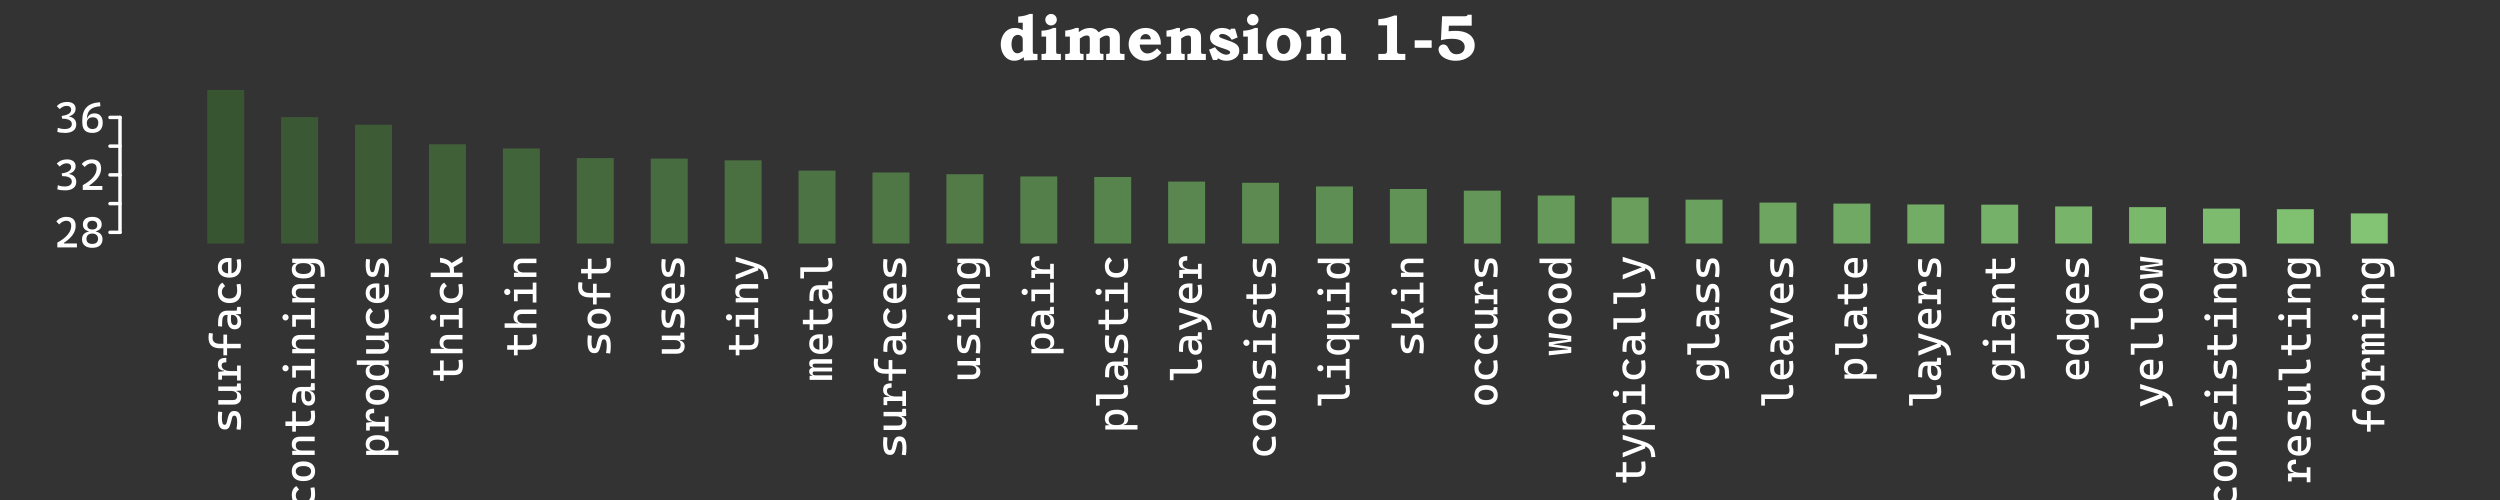 <?xml version="1.0" encoding="UTF-8"?>
<svg xmlns="http://www.w3.org/2000/svg" xmlns:xlink="http://www.w3.org/1999/xlink" width="720pt" height="144pt" viewBox="0 0 720 144" version="1.1">
<rect x="0" y="0" width="720" height="144" fill="#333333" stroke="none"/>
<defs>
<g>
<symbol overflow="visible" id="glyph0-0">
<path style="stroke:none;" d="M 0 -5.25 L -8.672 -5.25 L -8.672 -6.547 L 0 -6.547 Z M 0 -0.781 L -1.156 -0.781 L -1.156 -6.547 L 0 -6.547 Z M 0 -0.781 L -8.672 -0.781 L -8.672 -2.078 L 0 -2.078 Z M -7.5 -0.781 L -8.672 -0.781 L -8.672 -6.547 L -7.5 -6.547 Z M -7.5 -0.781 "/>
</symbol>
<symbol overflow="visible" id="glyph0-1">
<path style="stroke:none;" d="M 0.125 -3.156 C 0.125 -2.664 0.109 -2.25 0.078 -1.906 C 0.047 -1.562 0 -1.242 -0.062 -0.953 L -1.234 -1.094 C -1.172 -1.52 -1.117 -1.895 -1.078 -2.219 C -1.047 -2.551 -1.031 -2.863 -1.031 -3.156 C -1.031 -3.812 -1.094 -4.285 -1.219 -4.578 C -1.352 -4.879 -1.562 -5.031 -1.844 -5.031 C -2.039 -5.031 -2.188 -4.977 -2.281 -4.875 C -2.375 -4.77 -2.445 -4.609 -2.5 -4.391 L -2.875 -2.906 C -3.039 -2.27 -3.242 -1.801 -3.484 -1.5 C -3.723 -1.195 -4.086 -1.047 -4.578 -1.047 C -5.285 -1.047 -5.797 -1.316 -6.109 -1.859 C -6.43 -2.398 -6.594 -3.281 -6.594 -4.5 C -6.594 -4.812 -6.582 -5.102 -6.562 -5.375 C -6.539 -5.645 -6.508 -5.922 -6.469 -6.203 L -5.344 -6.062 C -5.375 -5.738 -5.395 -5.445 -5.406 -5.188 C -5.426 -4.938 -5.438 -4.691 -5.438 -4.453 C -5.438 -3.734 -5.375 -3.207 -5.25 -2.875 C -5.125 -2.551 -4.922 -2.391 -4.641 -2.391 C -4.453 -2.391 -4.316 -2.457 -4.234 -2.594 C -4.148 -2.727 -4.07 -2.93 -4 -3.203 L -3.719 -4.406 C -3.551 -5.082 -3.332 -5.578 -3.062 -5.891 C -2.789 -6.211 -2.395 -6.375 -1.875 -6.375 C -1.176 -6.375 -0.664 -6.117 -0.344 -5.609 C -0.031 -5.098 0.125 -4.281 0.125 -3.156 Z M 0.125 -3.156 "/>
</symbol>
<symbol overflow="visible" id="glyph0-2">
<path style="stroke:none;" d="M 0.125 -3.031 C 0.125 -2.352 -0.078 -1.828 -0.484 -1.453 C -0.891 -1.078 -1.461 -0.891 -2.203 -0.891 L -6.469 -0.891 L -6.469 -2.188 L -2.203 -2.188 C -1.828 -2.188 -1.535 -2.289 -1.328 -2.5 C -1.129 -2.707 -1.031 -3.004 -1.031 -3.391 C -1.031 -3.867 -1.18 -4.227 -1.484 -4.469 C -1.785 -4.707 -2.285 -4.828 -2.984 -4.828 L -1.25 -5.156 L -1.25 -4.719 C -0.812 -4.625 -0.473 -4.426 -0.234 -4.125 C 0.004 -3.832 0.125 -3.469 0.125 -3.031 Z M 0.062 -4.938 L -1.484 -4.828 L -2.625 -4.828 L -2.625 -6.109 L -1.172 -6.109 L -1.031 -7 L 0 -7 Z M -1.828 -4.828 L -6.469 -4.828 L -6.469 -6.109 L -2.203 -6.109 Z M -1.828 -4.828 "/>
</symbol>
<symbol overflow="visible" id="glyph0-3">
<path style="stroke:none;" d="M -2.781 -3.219 L -4.812 -2.844 L -4.812 -3.344 C -6 -3.414 -6.594 -4.008 -6.594 -5.125 C -6.594 -5.789 -6.398 -6.273 -6.016 -6.578 C -5.629 -6.879 -5.008 -7.031 -4.156 -7.031 L -4.156 -5.75 C -4.633 -5.75 -4.977 -5.676 -5.188 -5.531 C -5.395 -5.395 -5.5 -5.172 -5.5 -4.859 C -5.5 -4.305 -5.258 -3.895 -4.781 -3.625 C -4.312 -3.352 -3.645 -3.219 -2.781 -3.219 Z M 0 -0.484 L -1.062 -0.484 L -1.062 -4.812 L 0 -4.812 Z M 0 -1.922 L -6.469 -1.922 L -6.469 -2.984 L -4.609 -3.219 L 0 -3.219 Z M -5.406 -0.734 L -6.469 -0.734 L -6.469 -2.891 L -5.406 -3.016 Z M -5.406 -0.734 "/>
</symbol>
<symbol overflow="visible" id="glyph0-4">
<path style="stroke:none;" d="M 0 -2.453 L -5.922 -2.453 C -8.16 -2.453 -9.281 -3.473 -9.281 -5.516 C -9.281 -5.984 -9.238 -6.43 -9.156 -6.859 L -8.031 -6.719 C -8.062 -6.469 -8.082 -6.242 -8.094 -6.047 C -8.113 -5.848 -8.125 -5.66 -8.125 -5.484 C -8.125 -4.328 -7.41 -3.75 -5.984 -3.75 L 0 -3.75 Z M -3.938 -0.422 L -5 -0.422 L -5 -6.391 L -3.938 -6.391 Z M -3.938 -0.422 "/>
</symbol>
<symbol overflow="visible" id="glyph0-5">
<path style="stroke:none;" d="M 0.062 -5 L -1.859 -4.906 L -2.391 -4.734 L -4.062 -4.734 C -4.5 -4.734 -4.816 -4.582 -5.016 -4.281 C -5.211 -3.977 -5.32 -3.531 -5.344 -2.938 L -5.391 -1.375 L -6.531 -1.5 L -6.516 -2.812 C -6.492 -3.875 -6.258 -4.664 -5.812 -5.188 C -5.375 -5.707 -4.727 -5.969 -3.875 -5.969 L -1.172 -5.969 L -1.031 -7.062 L 0 -7.062 Z M 0.125 -2.703 C 0.125 -2.035 -0.035 -1.516 -0.359 -1.141 C -0.691 -0.773 -1.156 -0.594 -1.75 -0.594 C -2.426 -0.594 -2.945 -0.848 -3.312 -1.359 C -3.688 -1.867 -3.875 -2.586 -3.875 -3.516 C -3.875 -3.898 -3.848 -4.242 -3.797 -4.547 C -3.754 -4.848 -3.688 -5.117 -3.594 -5.359 L -2.703 -5.094 C -2.766 -4.82 -2.801 -4.555 -2.812 -4.297 C -2.82 -4.035 -2.828 -3.766 -2.828 -3.484 C -2.828 -2.367 -2.488 -1.812 -1.812 -1.812 C -1.52 -1.812 -1.297 -1.906 -1.141 -2.094 C -0.992 -2.289 -0.922 -2.566 -0.922 -2.922 C -0.922 -3.316 -0.988 -3.648 -1.125 -3.922 C -1.258 -4.191 -1.438 -4.395 -1.656 -4.531 C -1.875 -4.664 -2.094 -4.734 -2.312 -4.734 L -3.031 -4.734 L -1.375 -5.109 L -1.375 -4.609 L -1.562 -4.812 C -1.188 -4.812 -0.875 -4.723 -0.625 -4.547 C -0.375 -4.379 -0.188 -4.133 -0.062 -3.812 C 0.062 -3.5 0.125 -3.129 0.125 -2.703 Z M 0.125 -2.703 "/>
</symbol>
<symbol overflow="visible" id="glyph0-6">
<path style="stroke:none;" d="M 0.125 -4.281 C 0.125 -3.176 -0.164 -2.32 -0.75 -1.719 C -1.332 -1.125 -2.164 -0.828 -3.25 -0.828 C -4.301 -0.828 -5.117 -1.109 -5.703 -1.672 C -6.297 -2.242 -6.594 -3.055 -6.594 -4.109 C -6.594 -4.742 -6.473 -5.285 -6.234 -5.734 C -6.004 -6.18 -5.676 -6.504 -5.25 -6.703 L -4.5 -5.703 C -4.789 -5.516 -5.02 -5.281 -5.188 -5 C -5.352 -4.719 -5.438 -4.406 -5.438 -4.062 C -5.438 -3.457 -5.25 -2.984 -4.875 -2.641 C -4.508 -2.305 -3.988 -2.141 -3.312 -2.141 C -2.57 -2.141 -2.004 -2.336 -1.609 -2.734 C -1.223 -3.129 -1.031 -3.695 -1.031 -4.438 C -1.031 -4.738 -1.047 -5.035 -1.078 -5.328 C -1.109 -5.629 -1.148 -5.926 -1.203 -6.219 L -0.062 -6.359 C 0.008 -6.023 0.055 -5.68 0.078 -5.328 C 0.109 -4.973 0.125 -4.625 0.125 -4.281 Z M 0.125 -4.281 "/>
</symbol>
<symbol overflow="visible" id="glyph0-7">
<path style="stroke:none;" d="M 0.125 -4.281 C 0.125 -3.176 -0.164 -2.32 -0.75 -1.719 C -1.332 -1.125 -2.164 -0.828 -3.25 -0.828 C -4.301 -0.828 -5.117 -1.082 -5.703 -1.594 C -6.297 -2.102 -6.594 -2.82 -6.594 -3.75 C -6.594 -4.625 -6.328 -5.301 -5.797 -5.781 C -5.266 -6.258 -4.492 -6.5 -3.484 -6.5 C -3.191 -6.5 -2.914 -6.484 -2.656 -6.453 L -2.656 -1.922 L -3.656 -1.922 L -3.656 -5.328 C -4.227 -5.328 -4.672 -5.188 -4.984 -4.906 C -5.297 -4.633 -5.453 -4.254 -5.453 -3.766 C -5.453 -3.211 -5.266 -2.785 -4.891 -2.484 C -4.516 -2.18 -3.988 -2.031 -3.312 -2.031 C -2.562 -2.031 -1.988 -2.238 -1.594 -2.656 C -1.207 -3.07 -1.016 -3.664 -1.016 -4.438 C -1.016 -4.695 -1.031 -4.957 -1.062 -5.219 C -1.094 -5.477 -1.133 -5.742 -1.188 -6.016 L -0.047 -6.172 C 0.023 -5.797 0.07 -5.445 0.094 -5.125 C 0.113 -4.812 0.125 -4.531 0.125 -4.281 Z M 0.125 -4.281 "/>
</symbol>
<symbol overflow="visible" id="glyph0-8">
<path style="stroke:none;" d="M 0.125 -3.656 C 0.125 -2.758 -0.164 -2.062 -0.75 -1.562 C -1.344 -1.07 -2.172 -0.828 -3.234 -0.828 C -4.305 -0.828 -5.133 -1.07 -5.719 -1.562 C -6.301 -2.062 -6.594 -2.758 -6.594 -3.656 C -6.594 -4.562 -6.301 -5.258 -5.719 -5.75 C -5.133 -6.25 -4.305 -6.5 -3.234 -6.5 C -2.172 -6.5 -1.344 -6.25 -0.75 -5.75 C -0.164 -5.258 0.125 -4.562 0.125 -3.656 Z M -1.031 -3.656 C -1.031 -4.133 -1.223 -4.504 -1.609 -4.766 C -1.992 -5.023 -2.535 -5.156 -3.234 -5.156 C -3.941 -5.156 -4.484 -5.023 -4.859 -4.766 C -5.242 -4.504 -5.438 -4.133 -5.438 -3.656 C -5.438 -3.188 -5.242 -2.82 -4.859 -2.562 C -4.484 -2.301 -3.941 -2.172 -3.234 -2.172 C -2.535 -2.172 -1.992 -2.301 -1.609 -2.562 C -1.223 -2.82 -1.031 -3.188 -1.031 -3.656 Z M -1.031 -3.656 "/>
</symbol>
<symbol overflow="visible" id="glyph0-9">
<path style="stroke:none;" d="M 0 -5 L -4.219 -5 C -4.602 -5 -4.898 -4.895 -5.109 -4.688 C -5.328 -4.488 -5.438 -4.207 -5.438 -3.844 C -5.438 -2.82 -4.836 -2.312 -3.641 -2.312 L -5.297 -1.938 L -5.297 -2.438 C -5.734 -2.477 -6.055 -2.641 -6.266 -2.922 C -6.484 -3.203 -6.594 -3.613 -6.594 -4.156 C -6.594 -4.832 -6.383 -5.359 -5.969 -5.734 C -5.551 -6.109 -4.969 -6.297 -4.219 -6.297 L 0 -6.297 Z M 0 -1.031 L -6.469 -1.031 L -6.469 -2.203 L -5.109 -2.312 L 0 -2.312 Z M 0 -1.031 "/>
</symbol>
<symbol overflow="visible" id="glyph0-10">
<path style="stroke:none;" d="M 0.125 -4.828 C 0.125 -3.848 -0.078 -3.141 -0.484 -2.703 C -0.891 -2.266 -1.539 -2.047 -2.438 -2.047 L -3.547 -2.047 L -3.547 -3.344 L -2.5 -3.344 C -1.988 -3.344 -1.613 -3.469 -1.375 -3.719 C -1.145 -3.969 -1.031 -4.379 -1.031 -4.953 C -1.031 -5.16 -1.039 -5.375 -1.062 -5.594 C -1.094 -5.82 -1.125 -6.086 -1.156 -6.391 L -0.031 -6.531 C 0.02 -6.25 0.055 -5.973 0.078 -5.703 C 0.109 -5.43 0.125 -5.141 0.125 -4.828 Z M -3.047 -2.047 L -8.422 -2.047 L -8.422 -3.344 L -3.047 -3.344 Z M -5.406 -0.422 L -6.469 -0.422 L -6.469 -6.281 L -5.406 -6.281 Z M -5.406 -0.422 "/>
</symbol>
<symbol overflow="visible" id="glyph0-11">
<path style="stroke:none;" d="M 0 -3.438 L -6.109 -3.438 L -6.109 -4.734 L 0 -4.734 Z M 0 -0.984 L -1.062 -0.984 L -1.062 -3.562 L 0 -3.562 Z M 0 -4.609 L -1.062 -4.609 L -1.062 -6.719 L 0 -6.719 Z M -5.406 -1.344 L -6.469 -1.344 L -6.469 -4.734 L -5.406 -4.734 Z M -7.5 -4.047 C -7.5 -3.797 -7.586 -3.582 -7.766 -3.406 C -7.941 -3.227 -8.156 -3.141 -8.406 -3.141 C -8.656 -3.141 -8.863 -3.227 -9.031 -3.406 C -9.207 -3.582 -9.297 -3.797 -9.297 -4.047 C -9.297 -4.297 -9.207 -4.508 -9.031 -4.688 C -8.863 -4.863 -8.656 -4.953 -8.406 -4.953 C -8.156 -4.953 -7.941 -4.863 -7.766 -4.688 C -7.586 -4.508 -7.5 -4.297 -7.5 -4.047 Z M -7.5 -4.047 "/>
</symbol>
<symbol overflow="visible" id="glyph0-12">
<path style="stroke:none;" d="M 2.922 -1.109 L 1.734 -1.047 L 1.672 -3.125 C 1.648 -3.781 1.469 -4.254 1.125 -4.547 C 0.781 -4.848 0.281 -5 -0.375 -5 L -5.109 -5 L -6.469 -5.125 L -6.469 -6.297 L -0.578 -6.297 C 0.578 -6.297 1.426 -6.031 1.969 -5.5 C 2.52 -4.977 2.816 -4.145 2.859 -3 Z M 0.125 -3.172 C 0.125 -2.316 -0.148 -1.672 -0.703 -1.234 C -1.266 -0.805 -2.086 -0.594 -3.172 -0.594 C -4.297 -0.594 -5.145 -0.805 -5.719 -1.234 C -6.301 -1.672 -6.594 -2.316 -6.594 -3.172 C -6.594 -3.672 -6.477 -4.078 -6.25 -4.391 C -6.02 -4.703 -5.703 -4.883 -5.297 -4.938 L -5.297 -5.438 L -3.453 -5 C -4.117 -5 -4.625 -4.867 -4.969 -4.609 C -5.32 -4.348 -5.5 -3.961 -5.5 -3.453 C -5.5 -2.93 -5.301 -2.535 -4.906 -2.266 C -4.52 -2.004 -3.941 -1.875 -3.172 -1.875 C -2.453 -1.875 -1.906 -2.004 -1.531 -2.266 C -1.164 -2.535 -0.984 -2.93 -0.984 -3.453 C -0.984 -3.961 -1.156 -4.348 -1.5 -4.609 C -1.844 -4.867 -2.348 -5 -3.016 -5 L -1.172 -5.438 L -1.172 -4.891 C -0.766 -4.848 -0.445 -4.672 -0.219 -4.359 C 0.008 -4.055 0.125 -3.66 0.125 -3.172 Z M 0.125 -3.172 "/>
</symbol>
<symbol overflow="visible" id="glyph0-13">
<path style="stroke:none;" d="M 2.812 -1.031 L -6.469 -1.031 L -6.469 -2.203 L -5.109 -2.312 L 2.812 -2.312 Z M 0.125 -4.156 C 0.125 -3.656 0.008 -3.254 -0.219 -2.953 C -0.445 -2.648 -0.766 -2.477 -1.172 -2.438 L -1.172 -1.875 L -3.016 -2.312 C -2.348 -2.312 -1.844 -2.441 -1.5 -2.703 C -1.156 -2.973 -0.984 -3.363 -0.984 -3.875 C -0.984 -4.395 -1.164 -4.785 -1.531 -5.047 C -1.906 -5.316 -2.453 -5.453 -3.172 -5.453 C -3.941 -5.453 -4.52 -5.316 -4.906 -5.047 C -5.301 -4.785 -5.5 -4.395 -5.5 -3.875 C -5.5 -3.363 -5.32 -2.973 -4.969 -2.703 C -4.625 -2.441 -4.117 -2.312 -3.453 -2.312 L -5.297 -1.875 L -5.297 -2.375 C -5.703 -2.438 -6.02 -2.625 -6.25 -2.938 C -6.477 -3.25 -6.594 -3.656 -6.594 -4.156 C -6.594 -5.008 -6.301 -5.648 -5.719 -6.078 C -5.145 -6.516 -4.297 -6.734 -3.172 -6.734 C -2.086 -6.734 -1.266 -6.516 -0.703 -6.078 C -0.148 -5.648 0.125 -5.008 0.125 -4.156 Z M 0.125 -4.156 "/>
</symbol>
<symbol overflow="visible" id="glyph0-14">
<path style="stroke:none;" d="M 0.125 -3.172 C 0.125 -2.316 -0.148 -1.672 -0.703 -1.234 C -1.266 -0.805 -2.086 -0.594 -3.172 -0.594 C -4.297 -0.594 -5.145 -0.805 -5.719 -1.234 C -6.301 -1.672 -6.594 -2.316 -6.594 -3.172 C -6.594 -3.648 -6.477 -4.039 -6.25 -4.344 C -6.02 -4.645 -5.703 -4.828 -5.297 -4.891 L -5.297 -5.391 L -3.453 -5 C -4.117 -5 -4.625 -4.867 -4.969 -4.609 C -5.32 -4.348 -5.5 -3.961 -5.5 -3.453 C -5.5 -2.93 -5.301 -2.535 -4.906 -2.266 C -4.52 -2.004 -3.941 -1.875 -3.172 -1.875 C -2.453 -1.875 -1.906 -2.004 -1.531 -2.266 C -1.164 -2.535 -0.984 -2.93 -0.984 -3.453 C -0.984 -3.961 -1.156 -4.348 -1.5 -4.609 C -1.844 -4.867 -2.348 -5 -3.016 -5 L -1.172 -5.438 L -1.172 -4.891 C -0.766 -4.848 -0.445 -4.672 -0.219 -4.359 C 0.008 -4.055 0.125 -3.66 0.125 -3.172 Z M 0.062 -5.141 L -1.203 -5 L -9.156 -5 L -9.156 -6.297 L 0 -6.297 Z M 0.062 -5.141 "/>
</symbol>
<symbol overflow="visible" id="glyph0-15">
<path style="stroke:none;" d="M 0 -5 L -4.219 -5 C -4.625 -5 -4.938 -4.895 -5.156 -4.688 C -5.383 -4.488 -5.5 -4.207 -5.5 -3.844 C -5.5 -2.82 -4.879 -2.312 -3.641 -2.312 L -5.297 -1.938 L -5.297 -2.438 C -5.734 -2.477 -6.055 -2.641 -6.266 -2.922 C -6.484 -3.203 -6.594 -3.613 -6.594 -4.156 C -6.594 -4.832 -6.383 -5.359 -5.969 -5.734 C -5.551 -6.109 -4.969 -6.297 -4.219 -6.297 L 0 -6.297 Z M 0 -1.031 L -9.156 -1.031 L -9.156 -2.312 L 0 -2.312 Z M 0 -1.031 "/>
</symbol>
<symbol overflow="visible" id="glyph0-16">
<path style="stroke:none;" d="M -2.453 -1.891 L -3.609 -1.891 L -3.609 -2.625 C -3.609 -3.164 -3.703 -3.609 -3.891 -3.953 C -4.078 -4.297 -4.379 -4.566 -4.797 -4.766 C -5.211 -4.961 -5.77 -5.109 -6.469 -5.203 L -6.469 -6.547 C -5.125 -6.367 -4.117 -5.984 -3.453 -5.391 C -2.785 -4.797 -2.453 -3.977 -2.453 -2.938 Z M 0 -0.984 L -9.156 -0.984 L -9.156 -2.266 L 0 -2.266 Z M 0 -5.359 L -3.156 -3.516 L -3.656 -4.734 L 0 -6.953 Z M 0 -5.359 "/>
</symbol>
<symbol overflow="visible" id="glyph0-17">
<path style="stroke:none;" d="M 2.938 -0.453 L 1.766 -0.391 L 1.641 -1.406 C 1.586 -1.832 1.473 -2.195 1.297 -2.5 C 1.117 -2.801 0.852 -3.062 0.5 -3.281 C 0.145 -3.5 -0.312 -3.688 -0.875 -3.844 L -6.469 -5.469 L -6.469 -6.812 L -0.578 -4.938 C 0.203 -4.695 0.828 -4.422 1.297 -4.109 C 1.766 -3.805 2.113 -3.445 2.344 -3.031 C 2.582 -2.625 2.738 -2.133 2.812 -1.562 Z M 0 -2.906 L -6.469 -0.328 L -6.469 -1.672 L -0.984 -3.797 L -0.984 -3.984 L 0 -3.984 Z M 0 -2.906 "/>
</symbol>
<symbol overflow="visible" id="glyph0-18">
<path style="stroke:none;" d="M 0 -5.344 L -4.938 -5.344 C -5.383 -5.344 -5.609 -5.176 -5.609 -4.844 C -5.609 -4.426 -5.316 -4.219 -4.734 -4.219 L -5.672 -3.766 L -5.672 -4.266 C -5.922 -4.285 -6.133 -4.383 -6.312 -4.562 C -6.5 -4.75 -6.594 -5.016 -6.594 -5.359 C -6.594 -5.805 -6.473 -6.129 -6.234 -6.328 C -5.992 -6.535 -5.602 -6.641 -5.062 -6.641 L 0 -6.641 Z M 0 -0.688 L -6.469 -0.688 L -6.469 -1.828 L -5.109 -1.984 L 0 -1.984 Z M 0 -3.109 L -5.062 -3.109 C -5.426 -3.109 -5.609 -2.938 -5.609 -2.594 C -5.609 -2.188 -5.316 -1.984 -4.734 -1.984 L -5.672 -1.594 L -5.672 -2.016 C -6.285 -2.066 -6.594 -2.438 -6.594 -3.125 C -6.594 -3.457 -6.473 -3.723 -6.234 -3.922 C -6.004 -4.117 -5.656 -4.219 -5.188 -4.219 L 0 -4.219 Z M 0 -3.109 "/>
</symbol>
<symbol overflow="visible" id="glyph0-19">
<path style="stroke:none;" d="M 0.125 -4.625 C 0.125 -3.875 -0.078 -3.332 -0.484 -3 C -0.891 -2.664 -1.539 -2.5 -2.438 -2.5 L -9.156 -2.5 L -9.156 -3.797 L -2.5 -3.797 C -2.156 -3.797 -1.875 -3.828 -1.656 -3.891 C -1.445 -3.953 -1.289 -4.078 -1.188 -4.266 C -1.082 -4.461 -1.031 -4.742 -1.031 -5.109 C -1.031 -5.453 -1.109 -5.883 -1.266 -6.406 L -0.141 -6.562 C -0.047 -6.227 0.02 -5.91 0.062 -5.609 C 0.102 -5.305 0.125 -4.977 0.125 -4.625 Z M -8.094 -0.594 L -9.156 -0.594 L -9.156 -2.609 L -8.094 -2.609 Z M -8.094 -0.594 "/>
</symbol>
<symbol overflow="visible" id="glyph0-20">
<path style="stroke:none;" d="M 0.125 -3.156 C 0.125 -2.344 -0.156 -1.711 -0.719 -1.266 C -1.289 -0.816 -2.109 -0.594 -3.172 -0.594 C -4.254 -0.594 -5.094 -0.816 -5.688 -1.266 C -6.289 -1.711 -6.594 -2.348 -6.594 -3.172 C -6.594 -3.691 -6.484 -4.094 -6.266 -4.375 C -6.055 -4.656 -5.734 -4.828 -5.297 -4.891 L -5.297 -5.391 L -3.875 -5 C -4.414 -5 -4.82 -4.875 -5.094 -4.625 C -5.363 -4.383 -5.5 -4.023 -5.5 -3.547 C -5.5 -3.004 -5.297 -2.586 -4.891 -2.297 C -4.484 -2.016 -3.91 -1.875 -3.172 -1.875 C -2.453 -1.875 -1.906 -2.016 -1.531 -2.297 C -1.164 -2.578 -0.984 -2.992 -0.984 -3.547 C -0.984 -4.035 -1.07 -4.398 -1.25 -4.641 C -1.438 -4.879 -1.711 -5 -2.078 -5 L -2.781 -5 L -1 -5.438 L -1 -4.891 C -0.633 -4.848 -0.352 -4.672 -0.156 -4.359 C 0.031 -4.047 0.125 -3.645 0.125 -3.156 Z M 2.812 -5 L -5.109 -5 L -6.469 -5.125 L -6.469 -6.297 L 2.812 -6.297 Z M 2.812 -5 "/>
</symbol>
<symbol overflow="visible" id="glyph0-21">
<path style="stroke:none;" d="M 0 -4.391 L -5.141 -3.641 L -5.141 -3.547 L -6.469 -3.016 L -6.469 -4.188 L -0.984 -4.953 L -0.984 -5.062 L -6.469 -5.609 L -6.469 -6.891 L 0 -5.984 Z M 0 -1.156 L -6.469 -0.422 L -6.469 -1.641 L -0.984 -2.141 L -0.984 -2.25 L -6.469 -3.016 L -6.469 -4.188 L -5.141 -3.656 L -5.141 -3.562 L 0 -2.812 Z M 0 -1.156 "/>
</symbol>
<symbol overflow="visible" id="glyph0-22">
<path style="stroke:none;" d="M 0 -2.797 L -6.469 -0.484 L -6.469 -1.875 L -1.094 -3.609 L -1.094 -3.719 L -6.469 -5.453 L -6.469 -6.844 L 0 -4.516 Z M 0 -2.797 "/>
</symbol>
<symbol overflow="visible" id="glyph1-0">
<path style="stroke:none;" d="M 5.25 0 L 5.25 -8.672 L 6.547 -8.672 L 6.547 0 Z M 0.781 0 L 0.781 -1.156 L 6.547 -1.156 L 6.547 0 Z M 0.781 0 L 0.781 -8.672 L 2.078 -8.672 L 2.078 0 Z M 0.781 -7.5 L 0.781 -8.672 L 6.547 -8.672 L 6.547 -7.5 Z M 0.781 -7.5 "/>
</symbol>
<symbol overflow="visible" id="glyph1-1">
<path style="stroke:none;" d="M 0.922 0 L 0.922 -1.375 C 2.266 -2.113 3.266 -2.883 3.922 -3.688 C 4.586 -4.488 4.922 -5.316 4.922 -6.172 C 4.922 -6.672 4.797 -7.047 4.547 -7.297 C 4.305 -7.547 3.938 -7.672 3.438 -7.672 C 3.113 -7.672 2.77 -7.57 2.406 -7.375 C 2.051 -7.188 1.742 -6.93 1.484 -6.609 L 0.641 -7.453 C 0.922 -7.859 1.32 -8.18 1.844 -8.422 C 2.363 -8.672 2.906 -8.797 3.469 -8.797 C 4.383 -8.797 5.066 -8.578 5.516 -8.141 C 5.973 -7.703 6.203 -7.047 6.203 -6.172 C 6.203 -5.297 5.922 -4.453 5.359 -3.641 C 4.805 -2.836 3.961 -2.062 2.828 -1.312 L 2.828 0 Z M 1.297 0 L 1.297 -1.141 L 6.562 -1.141 L 6.562 0 Z M 1.297 0 "/>
</symbol>
<symbol overflow="visible" id="glyph1-2">
<path style="stroke:none;" d="M 3.656 0.125 C 2.719 0.125 1.988 -0.094 1.469 -0.531 C 0.957 -0.969 0.703 -1.582 0.703 -2.375 C 0.703 -3.102 0.957 -3.664 1.469 -4.062 C 1.988 -4.457 2.719 -4.656 3.656 -4.656 C 4.602 -4.656 5.332 -4.457 5.844 -4.062 C 6.352 -3.664 6.609 -3.102 6.609 -2.375 C 6.609 -1.582 6.352 -0.969 5.844 -0.531 C 5.332 -0.094 4.602 0.125 3.656 0.125 Z M 3.656 -1 C 4.195 -1 4.609 -1.125 4.891 -1.375 C 5.18 -1.633 5.328 -1.988 5.328 -2.438 C 5.328 -2.926 5.18 -3.305 4.891 -3.578 C 4.609 -3.848 4.195 -3.984 3.656 -3.984 C 3.125 -3.984 2.711 -3.848 2.422 -3.578 C 2.129 -3.305 1.984 -2.926 1.984 -2.438 C 1.984 -1.988 2.129 -1.633 2.422 -1.375 C 2.711 -1.125 3.125 -1 3.656 -1 Z M 2.656 -4.312 L 2.656 -4.938 L 4.688 -4.938 L 4.688 -4.312 Z M 3.656 -5.156 C 4.113 -5.156 4.469 -5.258 4.719 -5.469 C 4.969 -5.688 5.094 -5.977 5.094 -6.344 C 5.094 -6.77 4.969 -7.098 4.719 -7.328 C 4.469 -7.555 4.113 -7.672 3.656 -7.672 C 3.207 -7.672 2.859 -7.555 2.609 -7.328 C 2.359 -7.098 2.234 -6.77 2.234 -6.344 C 2.234 -5.977 2.359 -5.688 2.609 -5.469 C 2.859 -5.258 3.207 -5.156 3.656 -5.156 Z M 3.656 -4.547 C 2.801 -4.547 2.133 -4.723 1.656 -5.078 C 1.188 -5.441 0.953 -5.945 0.953 -6.594 C 0.953 -7.289 1.188 -7.832 1.656 -8.219 C 2.133 -8.602 2.801 -8.797 3.656 -8.797 C 4.52 -8.797 5.188 -8.602 5.656 -8.219 C 6.133 -7.832 6.375 -7.289 6.375 -6.594 C 6.375 -5.945 6.133 -5.441 5.656 -5.078 C 5.188 -4.723 4.52 -4.547 3.656 -4.547 Z M 3.656 -4.547 "/>
</symbol>
<symbol overflow="visible" id="glyph1-3">
<path style="stroke:none;" d="M 3.141 0.125 C 2.691 0.125 2.281 0.098 1.906 0.047 C 1.531 -0.004 1.203 -0.078 0.922 -0.172 L 1.062 -1.344 C 1.312 -1.27 1.594 -1.191 1.906 -1.109 C 2.219 -1.035 2.613 -1 3.094 -1 C 3.727 -1 4.219 -1.125 4.562 -1.375 C 4.914 -1.633 5.094 -1.988 5.094 -2.438 C 5.094 -2.77 4.988 -3.047 4.781 -3.266 C 4.582 -3.492 4.289 -3.664 3.906 -3.781 C 3.531 -3.906 3.066 -3.969 2.516 -3.969 L 2.312 -3.969 L 2.172 -4.766 L 4.047 -4.609 C 4.734 -4.555 5.289 -4.332 5.719 -3.938 C 6.156 -3.539 6.375 -3 6.375 -2.312 C 6.375 -1.539 6.094 -0.941 5.531 -0.516 C 4.969 -0.086 4.172 0.125 3.141 0.125 Z M 2.312 -3.969 L 2.172 -4.766 C 2.816 -4.848 3.336 -4.973 3.734 -5.141 C 4.141 -5.305 4.438 -5.508 4.625 -5.75 C 4.812 -5.988 4.906 -6.254 4.906 -6.547 C 4.906 -6.898 4.789 -7.176 4.562 -7.375 C 4.332 -7.57 4.004 -7.672 3.578 -7.672 C 3.266 -7.672 2.93 -7.594 2.578 -7.438 C 2.234 -7.281 1.91 -7.047 1.609 -6.734 L 0.766 -7.578 C 1.141 -7.992 1.57 -8.301 2.062 -8.5 C 2.551 -8.695 3.102 -8.797 3.719 -8.797 C 4.5 -8.797 5.102 -8.625 5.531 -8.281 C 5.969 -7.945 6.188 -7.469 6.188 -6.844 C 6.188 -6.32 6.02 -5.867 5.688 -5.484 C 5.352 -5.098 4.914 -4.836 4.375 -4.703 L 4.375 -3.969 Z M 2.312 -3.969 "/>
</symbol>
<symbol overflow="visible" id="glyph1-4">
<path style="stroke:none;" d="M 3.719 0.125 C 2.707 0.125 1.961 -0.125 1.484 -0.625 C 1.016 -1.125 0.781 -1.906 0.781 -2.969 L 1.797 -4.078 L 2.25 -4.078 C 2.363 -4.523 2.602 -4.875 2.969 -5.125 C 3.332 -5.375 3.781 -5.5 4.312 -5.5 C 5.062 -5.5 5.641 -5.266 6.047 -4.797 C 6.461 -4.328 6.672 -3.664 6.672 -2.812 C 6.672 -1.883 6.41 -1.16 5.891 -0.641 C 5.367 -0.129 4.645 0.125 3.719 0.125 Z M 3.75 -1 C 4.27 -1 4.672 -1.156 4.953 -1.469 C 5.242 -1.789 5.391 -2.238 5.391 -2.812 C 5.391 -3.312 5.254 -3.695 4.984 -3.969 C 4.723 -4.238 4.344 -4.375 3.844 -4.375 C 3.281 -4.375 2.848 -4.223 2.547 -3.922 C 2.242 -3.629 2.094 -3.219 2.094 -2.688 C 2.094 -2.156 2.238 -1.738 2.531 -1.438 C 2.82 -1.145 3.227 -1 3.75 -1 Z M 0.781 -2.969 L 0.781 -3.5 C 0.781 -5.156 1.195 -6.414 2.031 -7.281 C 2.875 -8.145 4.16 -8.617 5.891 -8.703 L 6 -7.547 C 3.426 -7.43 2.141 -6.27 2.141 -4.062 L 2.141 -3.375 Z M 0.781 -2.969 "/>
</symbol>
<symbol overflow="visible" id="glyph2-0">
<path style="stroke:none;" d="M 2.312 0 L 2.312 -11.562 L 11.562 -11.562 L 11.562 0 Z M 2.609 -0.297 L 11.281 -0.297 L 11.281 -11.281 L 2.609 -11.281 Z M 2.609 -0.297 "/>
</symbol>
<symbol overflow="visible" id="glyph2-1">
<path style="stroke:none;" d="M 10.047 -13.266 L 10.047 -2.75 C 10.047 -2.332 10.062 -2.082 10.094 -2 C 10.133 -1.914 10.195 -1.852 10.281 -1.812 C 10.375 -1.77 10.609 -1.75 10.984 -1.75 L 11.406 -1.75 L 11.406 0 L 7.484 0.141 L 7.484 -0.797 C 6.922 -0.41 6.426 -0.145 6 0 C 5.57 0.145 5.145 0.219 4.719 0.219 C 4.02 0.219 3.379 0.031 2.797 -0.344 C 2.223 -0.719 1.75 -1.273 1.375 -2.016 C 1.008 -2.766 0.828 -3.586 0.828 -4.484 C 0.828 -5.398 1.016 -6.227 1.391 -6.969 C 1.766 -7.719 2.254 -8.281 2.859 -8.656 C 3.461 -9.039 4.141 -9.234 4.891 -9.234 C 5.273 -9.234 5.641 -9.188 5.984 -9.094 C 6.336 -9 6.727 -8.832 7.156 -8.594 L 7.156 -10.734 L 5.844 -10.734 L 5.844 -12.5 C 6.594 -12.562 7.195 -12.648 7.656 -12.766 C 8.125 -12.879 8.629 -13.047 9.172 -13.266 Z M 7.156 -2.578 L 7.156 -5.609 C 7.156 -5.984 7.129 -6.25 7.078 -6.406 C 7.004 -6.633 6.836 -6.832 6.578 -7 C 6.328 -7.164 6.047 -7.25 5.734 -7.25 C 5.41 -7.25 5.109 -7.148 4.828 -6.953 C 4.555 -6.766 4.336 -6.469 4.172 -6.062 C 4.004 -5.656 3.922 -5.148 3.922 -4.547 C 3.922 -3.711 4.109 -3.039 4.484 -2.531 C 4.766 -2.133 5.141 -1.938 5.609 -1.938 C 5.816 -1.938 6.016 -1.973 6.203 -2.047 C 6.391 -2.117 6.707 -2.297 7.156 -2.578 Z M 7.156 -2.578 "/>
</symbol>
<symbol overflow="visible" id="glyph2-2">
<path style="stroke:none;" d="M 3.469 -13.266 C 3.926 -13.266 4.316 -13.102 4.641 -12.781 C 4.961 -12.457 5.125 -12.066 5.125 -11.609 C 5.125 -11.141 4.961 -10.742 4.641 -10.422 C 4.316 -10.109 3.926 -9.953 3.469 -9.953 C 3.008 -9.953 2.617 -10.109 2.297 -10.422 C 1.973 -10.742 1.812 -11.133 1.812 -11.594 C 1.812 -12.051 1.977 -12.441 2.312 -12.766 C 2.645 -13.098 3.031 -13.266 3.469 -13.266 Z M 4.938 -9.234 L 4.938 -2.562 C 4.938 -2.238 4.953 -2.039 4.984 -1.969 C 5.023 -1.895 5.094 -1.836 5.188 -1.797 C 5.281 -1.766 5.488 -1.75 5.812 -1.75 L 6.297 -1.75 L 6.297 0 L 0.719 0 L 0.719 -1.75 L 1.188 -1.75 C 1.5 -1.75 1.695 -1.766 1.781 -1.797 C 1.875 -1.828 1.941 -1.879 1.984 -1.953 C 2.023 -2.035 2.047 -2.195 2.047 -2.438 L 2.047 -6.734 L 0.719 -6.734 L 0.719 -8.438 C 1.188 -8.457 1.641 -8.504 2.078 -8.578 C 2.516 -8.66 2.906 -8.758 3.25 -8.875 C 3.477 -8.945 3.754 -9.066 4.078 -9.234 Z M 4.938 -9.234 "/>
</symbol>
<symbol overflow="visible" id="glyph2-3">
<path style="stroke:none;" d="M 4.797 -9.234 L 4.797 -8.031 C 5.316 -8.438 5.848 -8.738 6.391 -8.938 C 6.93 -9.133 7.484 -9.234 8.047 -9.234 C 8.398 -9.234 8.738 -9.18 9.062 -9.078 C 9.395 -8.973 9.672 -8.832 9.891 -8.656 C 10.109 -8.488 10.312 -8.258 10.5 -7.969 C 11.082 -8.414 11.641 -8.738 12.172 -8.938 C 12.711 -9.133 13.258 -9.234 13.812 -9.234 C 14.289 -9.234 14.723 -9.145 15.109 -8.969 C 15.504 -8.789 15.82 -8.551 16.062 -8.25 C 16.312 -7.957 16.473 -7.641 16.547 -7.297 C 16.598 -7.078 16.625 -6.758 16.625 -6.344 L 16.625 -2.609 C 16.625 -2.297 16.645 -2.094 16.688 -2 C 16.727 -1.914 16.805 -1.848 16.922 -1.797 C 16.992 -1.766 17.211 -1.75 17.578 -1.75 L 17.969 -1.75 L 17.969 0 L 12.688 0 L 12.688 -1.75 C 13.082 -1.75 13.332 -1.766 13.438 -1.797 C 13.539 -1.836 13.613 -1.898 13.656 -1.984 C 13.707 -2.078 13.734 -2.27 13.734 -2.562 L 13.734 -5.844 C 13.734 -6.219 13.707 -6.469 13.656 -6.594 C 13.602 -6.719 13.504 -6.82 13.359 -6.906 C 13.211 -7 13.035 -7.047 12.828 -7.047 C 12.586 -7.047 12.332 -6.992 12.062 -6.891 C 11.789 -6.785 11.391 -6.555 10.859 -6.203 L 10.859 -2.672 C 10.859 -2.316 10.883 -2.094 10.938 -2 C 10.988 -1.914 11.07 -1.848 11.188 -1.797 C 11.258 -1.766 11.5 -1.75 11.906 -1.75 L 11.906 0 L 6.953 0 L 6.953 -1.75 C 7.359 -1.75 7.602 -1.766 7.688 -1.797 C 7.781 -1.836 7.848 -1.906 7.891 -2 C 7.941 -2.102 7.969 -2.328 7.969 -2.672 L 7.969 -5.766 C 7.969 -6.242 7.926 -6.562 7.844 -6.719 C 7.719 -6.945 7.484 -7.062 7.141 -7.062 C 6.973 -7.062 6.797 -7.039 6.609 -7 C 6.422 -6.957 6.238 -6.891 6.062 -6.797 C 5.969 -6.754 5.723 -6.598 5.328 -6.328 L 5.109 -6.203 L 5.109 -2.672 C 5.109 -2.328 5.125 -2.113 5.156 -2.031 C 5.195 -1.945 5.27 -1.879 5.375 -1.828 C 5.477 -1.773 5.66 -1.75 5.922 -1.75 L 6.172 -1.75 L 6.172 0 L 0.891 0 L 0.891 -1.75 L 1.25 -1.75 C 1.625 -1.75 1.859 -1.766 1.953 -1.797 C 2.047 -1.836 2.113 -1.906 2.156 -2 C 2.207 -2.102 2.234 -2.328 2.234 -2.672 L 2.234 -6.734 L 0.891 -6.734 L 0.891 -8.469 C 1.992 -8.57 3.016 -8.828 3.953 -9.234 Z M 4.797 -9.234 "/>
</symbol>
<symbol overflow="visible" id="glyph2-4">
<path style="stroke:none;" d="M 8.859 -3.344 L 10.094 -2.094 C 9.383 -1.281 8.66 -0.691 7.922 -0.328 C 7.18 0.035 6.383 0.219 5.531 0.219 C 4.164 0.219 3.008 -0.242 2.062 -1.172 C 1.125 -2.109 0.656 -3.234 0.656 -4.547 C 0.656 -5.422 0.863 -6.219 1.281 -6.938 C 1.707 -7.656 2.297 -8.219 3.047 -8.625 C 3.797 -9.031 4.641 -9.234 5.578 -9.234 C 6.18 -9.234 6.727 -9.145 7.219 -8.969 C 7.719 -8.789 8.148 -8.539 8.516 -8.219 C 8.891 -7.895 9.188 -7.5 9.406 -7.031 C 9.633 -6.57 9.789 -6.098 9.875 -5.609 C 9.914 -5.359 9.938 -4.969 9.938 -4.438 L 3.859 -4.438 C 3.867 -3.664 4.094 -3.047 4.531 -2.578 C 4.969 -2.109 5.504 -1.875 6.141 -1.875 C 6.535 -1.875 6.973 -1.992 7.453 -2.234 C 7.93 -2.484 8.398 -2.852 8.859 -3.344 Z M 7.062 -5.953 C 7.008 -6.316 6.922 -6.602 6.797 -6.812 C 6.672 -7.02 6.492 -7.18 6.266 -7.297 C 6.047 -7.422 5.816 -7.484 5.578 -7.484 C 5.328 -7.484 5.082 -7.422 4.844 -7.297 C 4.613 -7.172 4.426 -7 4.281 -6.781 C 4.145 -6.562 4.055 -6.285 4.016 -5.953 Z M 7.062 -5.953 "/>
</symbol>
<symbol overflow="visible" id="glyph2-5">
<path style="stroke:none;" d="M 4.703 -9.234 L 4.703 -8.031 C 5.391 -8.488 5.973 -8.801 6.453 -8.969 C 6.941 -9.145 7.438 -9.234 7.938 -9.234 C 8.52 -9.234 9.035 -9.109 9.484 -8.859 C 9.93 -8.609 10.258 -8.297 10.469 -7.922 C 10.676 -7.555 10.781 -7.035 10.781 -6.359 L 10.781 -2.609 C 10.781 -2.285 10.801 -2.078 10.844 -1.984 C 10.883 -1.898 10.957 -1.832 11.062 -1.781 C 11.133 -1.758 11.348 -1.75 11.703 -1.75 L 12.156 -1.75 L 12.156 0 L 6.844 0 L 6.844 -1.75 C 7.25 -1.75 7.477 -1.754 7.531 -1.766 C 7.676 -1.805 7.77 -1.875 7.812 -1.969 C 7.863 -2.07 7.891 -2.285 7.891 -2.609 L 7.891 -5.922 C 7.891 -6.348 7.848 -6.625 7.766 -6.75 C 7.617 -6.957 7.391 -7.062 7.078 -7.062 C 6.816 -7.062 6.535 -7.004 6.234 -6.891 C 5.941 -6.773 5.547 -6.539 5.047 -6.188 L 5.047 -2.609 C 5.047 -2.211 5.086 -1.969 5.172 -1.875 C 5.254 -1.789 5.457 -1.75 5.781 -1.75 L 6.078 -1.75 L 6.078 0 L 0.828 0 L 0.828 -1.75 L 1.078 -1.75 C 1.492 -1.75 1.75 -1.766 1.844 -1.797 C 1.945 -1.836 2.023 -1.898 2.078 -1.984 C 2.129 -2.078 2.156 -2.254 2.156 -2.516 L 2.156 -6.734 L 0.828 -6.734 L 0.828 -8.469 C 1.91 -8.602 2.922 -8.859 3.859 -9.234 Z M 4.703 -9.234 "/>
</symbol>
<symbol overflow="visible" id="glyph2-6">
<path style="stroke:none;" d="M 6.812 -9.016 L 8 -9.016 L 8.734 -6.5 L 7.031 -5.812 C 6.707 -6.344 6.297 -6.754 5.797 -7.047 C 5.305 -7.348 4.82 -7.5 4.344 -7.5 C 4.02 -7.5 3.781 -7.441 3.625 -7.328 C 3.469 -7.223 3.391 -7.098 3.391 -6.953 C 3.391 -6.816 3.445 -6.695 3.562 -6.594 C 3.676 -6.488 3.906 -6.375 4.25 -6.25 L 6.734 -5.359 C 7.172 -5.203 7.594 -5.004 8 -4.766 C 8.406 -4.535 8.707 -4.25 8.906 -3.906 C 9.113 -3.57 9.219 -3.176 9.219 -2.719 C 9.219 -1.895 8.906 -1.223 8.281 -0.703 C 7.539 -0.086 6.625 0.219 5.531 0.219 C 4.594 0.219 3.773 -0.02 3.078 -0.5 L 2.812 0 L 1.609 0 L 0.5 -2.969 L 2.219 -3.688 C 2.645 -3.02 3.172 -2.492 3.797 -2.109 C 4.422 -1.723 4.992 -1.531 5.516 -1.531 C 5.836 -1.531 6.113 -1.609 6.344 -1.766 C 6.508 -1.879 6.594 -2.02 6.594 -2.188 C 6.594 -2.32 6.523 -2.453 6.391 -2.578 C 6.266 -2.703 5.973 -2.848 5.516 -3.016 L 3.562 -3.688 C 2.488 -4.062 1.754 -4.461 1.359 -4.891 C 0.973 -5.328 0.781 -5.844 0.781 -6.438 C 0.781 -7.188 1.086 -7.82 1.703 -8.344 C 2.391 -8.938 3.242 -9.234 4.266 -9.234 C 5.172 -9.234 5.941 -9.031 6.578 -8.625 Z M 6.812 -9.016 "/>
</symbol>
<symbol overflow="visible" id="glyph2-7">
<path style="stroke:none;" d="M 5.703 -9.234 C 6.734 -9.234 7.629 -9.031 8.391 -8.625 C 9.16 -8.219 9.75 -7.664 10.156 -6.969 C 10.57 -6.281 10.781 -5.469 10.781 -4.531 C 10.781 -3.125 10.32 -1.977 9.406 -1.094 C 8.5 -0.219 7.281 0.219 5.75 0.219 C 4.188 0.219 2.945 -0.223 2.031 -1.109 C 1.133 -1.953 0.688 -3.094 0.688 -4.531 C 0.688 -5.477 0.891 -6.289 1.297 -6.969 C 1.703 -7.656 2.289 -8.203 3.062 -8.609 C 3.832 -9.023 4.711 -9.234 5.703 -9.234 Z M 5.75 -7.25 C 5.406 -7.25 5.082 -7.145 4.781 -6.938 C 4.477 -6.738 4.242 -6.441 4.078 -6.047 C 3.91 -5.648 3.828 -5.145 3.828 -4.531 C 3.828 -3.895 3.906 -3.367 4.062 -2.953 C 4.227 -2.535 4.453 -2.227 4.734 -2.031 C 5.023 -1.832 5.344 -1.734 5.688 -1.734 C 6.219 -1.734 6.672 -1.957 7.047 -2.406 C 7.43 -2.852 7.625 -3.551 7.625 -4.5 C 7.625 -5.414 7.445 -6.102 7.094 -6.562 C 6.738 -7.02 6.289 -7.25 5.75 -7.25 Z M 5.75 -7.25 "/>
</symbol>
<symbol overflow="visible" id="glyph2-8">
<path style="stroke:none;" d=""/>
</symbol>
<symbol overflow="visible" id="glyph2-9">
<path style="stroke:none;" d="M 8.016 -12.812 L 8.016 -2.922 C 8.016 -2.492 8.035 -2.238 8.078 -2.156 C 8.129 -2.008 8.223 -1.906 8.359 -1.844 C 8.504 -1.781 8.758 -1.75 9.125 -1.75 L 10.406 -1.75 L 10.406 0 L 2.625 0 L 2.625 -1.75 L 3.906 -1.75 C 4.352 -1.75 4.641 -1.773 4.766 -1.828 C 4.891 -1.891 4.984 -1.984 5.047 -2.109 C 5.117 -2.234 5.156 -2.504 5.156 -2.922 L 5.156 -9.984 L 2.625 -9.984 L 2.625 -11.734 C 3.344 -11.805 3.895 -11.879 4.281 -11.953 C 4.863 -12.066 5.477 -12.227 6.125 -12.438 C 6.488 -12.539 6.828 -12.664 7.141 -12.812 Z M 8.016 -12.812 "/>
</symbol>
<symbol overflow="visible" id="glyph2-10">
<path style="stroke:none;" d="M 0.891 -5.672 L 5.781 -5.672 L 5.781 -3.516 L 0.891 -3.516 Z M 0.891 -5.672 "/>
</symbol>
<symbol overflow="visible" id="glyph2-11">
<path style="stroke:none;" d="M 1.797 -5.688 L 2.125 -12.594 L 8.484 -12.594 C 8.891 -12.594 9.145 -12.625 9.25 -12.688 C 9.363 -12.758 9.43 -12.875 9.453 -13.031 L 10.656 -13.031 L 10.656 -9.891 L 4.078 -9.891 L 4 -8.281 C 4.727 -8.352 5.391 -8.391 5.984 -8.391 C 7.223 -8.391 8.254 -8.207 9.078 -7.844 C 9.898 -7.488 10.508 -7.004 10.906 -6.391 C 11.312 -5.785 11.516 -5.078 11.516 -4.266 C 11.516 -2.848 10.941 -1.723 9.797 -0.891 C 8.766 -0.148 7.52 0.219 6.062 0.219 C 5.082 0.219 4.203 0.051 3.422 -0.281 C 2.641 -0.613 2.055 -1.031 1.672 -1.531 C 1.297 -2.031 1.109 -2.535 1.109 -3.047 C 1.109 -3.453 1.242 -3.789 1.516 -4.062 C 1.785 -4.332 2.117 -4.469 2.516 -4.469 C 2.797 -4.469 3.055 -4.391 3.297 -4.234 C 3.535 -4.078 3.738 -3.816 3.906 -3.453 C 4.156 -2.941 4.383 -2.57 4.594 -2.344 C 4.812 -2.125 5.062 -1.953 5.344 -1.828 C 5.625 -1.711 5.938 -1.656 6.281 -1.656 C 6.75 -1.656 7.164 -1.742 7.531 -1.922 C 7.895 -2.109 8.172 -2.359 8.359 -2.672 C 8.547 -2.992 8.641 -3.359 8.641 -3.766 C 8.641 -4.461 8.348 -5.023 7.766 -5.453 C 7.18 -5.891 6.258 -6.109 5 -6.109 C 3.883 -6.109 2.816 -5.969 1.797 -5.688 Z M 1.797 -5.688 "/>
</symbol>
</g>
<clipPath id="clip1">
  <path d="M 59 25.922 L 71 25.922 L 71 70.145 L 59 70.145 Z M 59 25.922 "/>
</clipPath>
<clipPath id="clip2">
  <path d="M 80 33 L 92 33 L 92 70.145 L 80 70.145 Z M 80 33 "/>
</clipPath>
<clipPath id="clip3">
  <path d="M 102 35 L 113 35 L 113 70.145 L 102 70.145 Z M 102 35 "/>
</clipPath>
<clipPath id="clip4">
  <path d="M 123 41 L 135 41 L 135 70.145 L 123 70.145 Z M 123 41 "/>
</clipPath>
<clipPath id="clip5">
  <path d="M 144 42 L 156 42 L 156 70.145 L 144 70.145 Z M 144 42 "/>
</clipPath>
<clipPath id="clip6">
  <path d="M 166 45 L 177 45 L 177 70.145 L 166 70.145 Z M 166 45 "/>
</clipPath>
<clipPath id="clip7">
  <path d="M 187 45 L 199 45 L 199 70.145 L 187 70.145 Z M 187 45 "/>
</clipPath>
<clipPath id="clip8">
  <path d="M 208 46 L 220 46 L 220 70.145 L 208 70.145 Z M 208 46 "/>
</clipPath>
<clipPath id="clip9">
  <path d="M 229 49 L 241 49 L 241 70.145 L 229 70.145 Z M 229 49 "/>
</clipPath>
<clipPath id="clip10">
  <path d="M 251 49 L 262 49 L 262 70.145 L 251 70.145 Z M 251 49 "/>
</clipPath>
<clipPath id="clip11">
  <path d="M 272 50 L 284 50 L 284 70.145 L 272 70.145 Z M 272 50 "/>
</clipPath>
<clipPath id="clip12">
  <path d="M 293 50 L 305 50 L 305 70.145 L 293 70.145 Z M 293 50 "/>
</clipPath>
<clipPath id="clip13">
  <path d="M 315 50 L 326 50 L 326 70.145 L 315 70.145 Z M 315 50 "/>
</clipPath>
<clipPath id="clip14">
  <path d="M 336 52 L 348 52 L 348 70.145 L 336 70.145 Z M 336 52 "/>
</clipPath>
<clipPath id="clip15">
  <path d="M 357 52 L 369 52 L 369 70.145 L 357 70.145 Z M 357 52 "/>
</clipPath>
<clipPath id="clip16">
  <path d="M 379 53 L 390 53 L 390 70.145 L 379 70.145 Z M 379 53 "/>
</clipPath>
<clipPath id="clip17">
  <path d="M 400 54 L 411 54 L 411 70.145 L 400 70.145 Z M 400 54 "/>
</clipPath>
<clipPath id="clip18">
  <path d="M 421 54 L 433 54 L 433 70.145 L 421 70.145 Z M 421 54 "/>
</clipPath>
<clipPath id="clip19">
  <path d="M 442 56 L 454 56 L 454 70.145 L 442 70.145 Z M 442 56 "/>
</clipPath>
<clipPath id="clip20">
  <path d="M 464 56 L 475 56 L 475 70.145 L 464 70.145 Z M 464 56 "/>
</clipPath>
<clipPath id="clip21">
  <path d="M 485 57 L 497 57 L 497 70.145 L 485 70.145 Z M 485 57 "/>
</clipPath>
<clipPath id="clip22">
  <path d="M 506 58 L 518 58 L 518 70.145 L 506 70.145 Z M 506 58 "/>
</clipPath>
<clipPath id="clip23">
  <path d="M 528 58 L 539 58 L 539 70.145 L 528 70.145 Z M 528 58 "/>
</clipPath>
<clipPath id="clip24">
  <path d="M 549 58 L 560 58 L 560 70.145 L 549 70.145 Z M 549 58 "/>
</clipPath>
<clipPath id="clip25">
  <path d="M 570 58 L 582 58 L 582 70.145 L 570 70.145 Z M 570 58 "/>
</clipPath>
<clipPath id="clip26">
  <path d="M 591 59 L 603 59 L 603 70.145 L 591 70.145 Z M 591 59 "/>
</clipPath>
<clipPath id="clip27">
  <path d="M 613 59 L 624 59 L 624 70.145 L 613 70.145 Z M 613 59 "/>
</clipPath>
<clipPath id="clip28">
  <path d="M 634 60 L 646 60 L 646 70.145 L 634 70.145 Z M 634 60 "/>
</clipPath>
<clipPath id="clip29">
  <path d="M 655 60 L 667 60 L 667 70.145 L 655 70.145 Z M 655 60 "/>
</clipPath>
<clipPath id="clip30">
  <path d="M 677 61 L 688 61 L 688 70.145 L 677 70.145 Z M 677 61 "/>
</clipPath>
</defs>
<g id="surface31">
<g clip-path="url(#clip1)" clip-rule="nonzero">
<path style=" stroke:none;fill-rule:nonzero;fill:rgb(21.961%,33.333%,19.608%);fill-opacity:1;" d="M 59.68 25.922 L 70.324 25.922 L 70.324 182.75 L 59.68 182.75 Z M 59.68 25.922 "/>
</g>
<g clip-path="url(#clip2)" clip-rule="nonzero">
<path style=" stroke:none;fill-rule:nonzero;fill:rgb(23.137%,34.51%,20.392%);fill-opacity:1;" d="M 80.969 33.742 L 91.613 33.742 L 91.613 182.746 L 80.969 182.746 Z M 80.969 33.742 "/>
</g>
<g clip-path="url(#clip3)" clip-rule="nonzero">
<path style=" stroke:none;fill-rule:nonzero;fill:rgb(23.922%,36.078%,21.176%);fill-opacity:1;" d="M 102.258 35.918 L 112.902 35.918 L 112.902 182.75 L 102.258 182.75 Z M 102.258 35.918 "/>
</g>
<g clip-path="url(#clip4)" clip-rule="nonzero">
<path style=" stroke:none;fill-rule:nonzero;fill:rgb(25.098%,37.647%,21.961%);fill-opacity:1;" d="M 123.543 41.555 L 134.188 41.555 L 134.188 182.746 L 123.543 182.746 Z M 123.543 41.555 "/>
</g>
<g clip-path="url(#clip5)" clip-rule="nonzero">
<path style=" stroke:none;fill-rule:nonzero;fill:rgb(25.882%,39.216%,23.137%);fill-opacity:1;" d="M 144.832 42.766 L 155.477 42.766 L 155.477 182.75 L 144.832 182.75 Z M 144.832 42.766 "/>
</g>
<g clip-path="url(#clip6)" clip-rule="nonzero">
<path style=" stroke:none;fill-rule:nonzero;fill:rgb(27.059%,40.784%,23.922%);fill-opacity:1;" d="M 166.121 45.531 L 176.766 45.531 L 176.766 182.75 L 166.121 182.75 Z M 166.121 45.531 "/>
</g>
<g clip-path="url(#clip7)" clip-rule="nonzero">
<path style=" stroke:none;fill-rule:nonzero;fill:rgb(27.843%,42.353%,24.706%);fill-opacity:1;" d="M 187.41 45.676 L 198.055 45.676 L 198.055 182.75 L 187.41 182.75 Z M 187.41 45.676 "/>
</g>
<g clip-path="url(#clip8)" clip-rule="nonzero">
<path style=" stroke:none;fill-rule:nonzero;fill:rgb(29.02%,43.529%,25.49%);fill-opacity:1;" d="M 208.695 46.18 L 219.34 46.18 L 219.34 182.746 L 208.695 182.746 Z M 208.695 46.18 "/>
</g>
<g clip-path="url(#clip9)" clip-rule="nonzero">
<path style=" stroke:none;fill-rule:nonzero;fill:rgb(29.804%,45.098%,26.667%);fill-opacity:1;" d="M 229.984 49.129 L 240.629 49.129 L 240.629 182.746 L 229.984 182.746 Z M 229.984 49.129 "/>
</g>
<g clip-path="url(#clip10)" clip-rule="nonzero">
<path style=" stroke:none;fill-rule:nonzero;fill:rgb(30.98%,46.667%,27.451%);fill-opacity:1;" d="M 251.273 49.676 L 261.918 49.676 L 261.918 182.75 L 251.273 182.75 Z M 251.273 49.676 "/>
</g>
<g clip-path="url(#clip11)" clip-rule="nonzero">
<path style=" stroke:none;fill-rule:nonzero;fill:rgb(32.157%,48.235%,28.235%);fill-opacity:1;" d="M 272.562 50.172 L 283.207 50.172 L 283.207 182.75 L 272.562 182.75 Z M 272.562 50.172 "/>
</g>
<g clip-path="url(#clip12)" clip-rule="nonzero">
<path style=" stroke:none;fill-rule:nonzero;fill:rgb(32.941%,49.804%,29.02%);fill-opacity:1;" d="M 293.848 50.824 L 304.492 50.824 L 304.492 182.75 L 293.848 182.75 Z M 293.848 50.824 "/>
</g>
<g clip-path="url(#clip13)" clip-rule="nonzero">
<path style=" stroke:none;fill-rule:nonzero;fill:rgb(34.118%,51.373%,30.196%);fill-opacity:1;" d="M 315.137 50.973 L 325.781 50.973 L 325.781 182.75 L 315.137 182.75 Z M 315.137 50.973 "/>
</g>
<g clip-path="url(#clip14)" clip-rule="nonzero">
<path style=" stroke:none;fill-rule:nonzero;fill:rgb(34.902%,52.941%,30.98%);fill-opacity:1;" d="M 336.426 52.293 L 347.07 52.293 L 347.07 182.75 L 336.426 182.75 Z M 336.426 52.293 "/>
</g>
<g clip-path="url(#clip15)" clip-rule="nonzero">
<path style=" stroke:none;fill-rule:nonzero;fill:rgb(36.078%,54.118%,31.765%);fill-opacity:1;" d="M 357.715 52.656 L 368.359 52.656 L 368.359 182.75 L 357.715 182.75 Z M 357.715 52.656 "/>
</g>
<g clip-path="url(#clip16)" clip-rule="nonzero">
<path style=" stroke:none;fill-rule:nonzero;fill:rgb(36.863%,55.686%,32.549%);fill-opacity:1;" d="M 379.004 53.703 L 389.648 53.703 L 389.648 182.75 L 379.004 182.75 Z M 379.004 53.703 "/>
</g>
<g clip-path="url(#clip17)" clip-rule="nonzero">
<path style=" stroke:none;fill-rule:nonzero;fill:rgb(38.039%,57.255%,33.725%);fill-opacity:1;" d="M 400.289 54.43 L 410.934 54.43 L 410.934 182.746 L 400.289 182.746 Z M 400.289 54.43 "/>
</g>
<g clip-path="url(#clip18)" clip-rule="nonzero">
<path style=" stroke:none;fill-rule:nonzero;fill:rgb(38.824%,58.824%,34.51%);fill-opacity:1;" d="M 421.578 54.91 L 432.223 54.91 L 432.223 182.75 L 421.578 182.75 Z M 421.578 54.91 "/>
</g>
<g clip-path="url(#clip19)" clip-rule="nonzero">
<path style=" stroke:none;fill-rule:nonzero;fill:rgb(40%,60.392%,35.294%);fill-opacity:1;" d="M 442.867 56.305 L 453.512 56.305 L 453.512 182.746 L 442.867 182.746 Z M 442.867 56.305 "/>
</g>
<g clip-path="url(#clip20)" clip-rule="nonzero">
<path style=" stroke:none;fill-rule:nonzero;fill:rgb(41.176%,61.961%,36.078%);fill-opacity:1;" d="M 464.156 56.871 L 474.801 56.871 L 474.801 182.746 L 464.156 182.746 Z M 464.156 56.871 "/>
</g>
<g clip-path="url(#clip21)" clip-rule="nonzero">
<path style=" stroke:none;fill-rule:nonzero;fill:rgb(41.961%,63.137%,37.255%);fill-opacity:1;" d="M 485.441 57.512 L 496.086 57.512 L 496.086 182.75 L 485.441 182.75 Z M 485.441 57.512 "/>
</g>
<g clip-path="url(#clip22)" clip-rule="nonzero">
<path style=" stroke:none;fill-rule:nonzero;fill:rgb(43.137%,64.706%,38.039%);fill-opacity:1;" d="M 506.73 58.352 L 517.375 58.352 L 517.375 182.75 L 506.73 182.75 Z M 506.73 58.352 "/>
</g>
<g clip-path="url(#clip23)" clip-rule="nonzero">
<path style=" stroke:none;fill-rule:nonzero;fill:rgb(43.922%,66.275%,38.824%);fill-opacity:1;" d="M 528.02 58.637 L 538.664 58.637 L 538.664 182.746 L 528.02 182.746 Z M 528.02 58.637 "/>
</g>
<g clip-path="url(#clip24)" clip-rule="nonzero">
<path style=" stroke:none;fill-rule:nonzero;fill:rgb(45.098%,67.843%,39.608%);fill-opacity:1;" d="M 549.309 58.883 L 559.953 58.883 L 559.953 182.746 L 549.309 182.746 Z M 549.309 58.883 "/>
</g>
<g clip-path="url(#clip25)" clip-rule="nonzero">
<path style=" stroke:none;fill-rule:nonzero;fill:rgb(45.882%,69.412%,40.784%);fill-opacity:1;" d="M 570.594 58.945 L 581.238 58.945 L 581.238 182.75 L 570.594 182.75 Z M 570.594 58.945 "/>
</g>
<g clip-path="url(#clip26)" clip-rule="nonzero">
<path style=" stroke:none;fill-rule:nonzero;fill:rgb(47.059%,70.98%,41.569%);fill-opacity:1;" d="M 591.883 59.465 L 602.527 59.465 L 602.527 182.75 L 591.883 182.75 Z M 591.883 59.465 "/>
</g>
<g clip-path="url(#clip27)" clip-rule="nonzero">
<path style=" stroke:none;fill-rule:nonzero;fill:rgb(47.843%,72.157%,42.353%);fill-opacity:1;" d="M 613.172 59.66 L 623.816 59.66 L 623.816 182.75 L 613.172 182.75 Z M 613.172 59.66 "/>
</g>
<g clip-path="url(#clip28)" clip-rule="nonzero">
<path style=" stroke:none;fill-rule:nonzero;fill:rgb(49.02%,73.725%,43.137%);fill-opacity:1;" d="M 634.461 60.078 L 645.105 60.078 L 645.105 182.75 L 634.461 182.75 Z M 634.461 60.078 "/>
</g>
<g clip-path="url(#clip29)" clip-rule="nonzero">
<path style=" stroke:none;fill-rule:nonzero;fill:rgb(49.804%,75.294%,44.314%);fill-opacity:1;" d="M 655.746 60.258 L 666.391 60.258 L 666.391 182.75 L 655.746 182.75 Z M 655.746 60.258 "/>
</g>
<g clip-path="url(#clip30)" clip-rule="nonzero">
<path style=" stroke:none;fill-rule:nonzero;fill:rgb(50.98%,76.863%,45.098%);fill-opacity:1;" d="M 677.035 61.453 L 687.68 61.453 L 687.68 182.75 L 677.035 182.75 Z M 677.035 61.453 "/>
</g>
<g style="fill:rgb(100%,100%,100%);fill-opacity:1;">
  <use xlink:href="#glyph0-1" x="69.336" y="124.734"/>
  <use xlink:href="#glyph0-2" x="69.336" y="117.41"/>
  <use xlink:href="#glyph0-3" x="69.336" y="110.086"/>
  <use xlink:href="#glyph0-4" x="69.336" y="102.762"/>
  <use xlink:href="#glyph0-5" x="69.336" y="95.438"/>
  <use xlink:href="#glyph0-6" x="69.336" y="88.113"/>
  <use xlink:href="#glyph0-7" x="69.336" y="80.789"/>
</g>
<g style="fill:rgb(100%,100%,100%);fill-opacity:1;">
  <use xlink:href="#glyph0-6" x="90.625" y="146.707"/>
  <use xlink:href="#glyph0-8" x="90.625" y="139.383"/>
  <use xlink:href="#glyph0-9" x="90.625" y="132.059"/>
  <use xlink:href="#glyph0-10" x="90.625" y="124.734"/>
  <use xlink:href="#glyph0-5" x="90.625" y="117.41"/>
  <use xlink:href="#glyph0-11" x="90.625" y="110.086"/>
  <use xlink:href="#glyph0-9" x="90.625" y="102.762"/>
  <use xlink:href="#glyph0-11" x="90.625" y="95.438"/>
  <use xlink:href="#glyph0-9" x="90.625" y="88.113"/>
  <use xlink:href="#glyph0-12" x="90.625" y="80.789"/>
</g>
<g style="fill:rgb(100%,100%,100%);fill-opacity:1;">
  <use xlink:href="#glyph0-13" x="111.91" y="132.059"/>
  <use xlink:href="#glyph0-3" x="111.91" y="124.734"/>
  <use xlink:href="#glyph0-8" x="111.91" y="117.41"/>
  <use xlink:href="#glyph0-14" x="111.91" y="110.086"/>
  <use xlink:href="#glyph0-2" x="111.91" y="102.762"/>
  <use xlink:href="#glyph0-6" x="111.91" y="95.438"/>
  <use xlink:href="#glyph0-7" x="111.91" y="88.113"/>
  <use xlink:href="#glyph0-1" x="111.91" y="80.789"/>
</g>
<g style="fill:rgb(100%,100%,100%);fill-opacity:1;">
  <use xlink:href="#glyph0-10" x="133.199" y="110.086"/>
  <use xlink:href="#glyph0-15" x="133.199" y="102.762"/>
  <use xlink:href="#glyph0-11" x="133.199" y="95.438"/>
  <use xlink:href="#glyph0-6" x="133.199" y="88.113"/>
  <use xlink:href="#glyph0-16" x="133.199" y="80.789"/>
</g>
<g style="fill:rgb(100%,100%,100%);fill-opacity:1;">
  <use xlink:href="#glyph0-10" x="154.488" y="102.762"/>
  <use xlink:href="#glyph0-15" x="154.488" y="95.438"/>
  <use xlink:href="#glyph0-11" x="154.488" y="88.113"/>
  <use xlink:href="#glyph0-9" x="154.488" y="80.789"/>
</g>
<g style="fill:rgb(100%,100%,100%);fill-opacity:1;">
  <use xlink:href="#glyph0-1" x="175.777" y="102.762"/>
  <use xlink:href="#glyph0-8" x="175.777" y="95.438"/>
  <use xlink:href="#glyph0-4" x="175.777" y="88.113"/>
  <use xlink:href="#glyph0-10" x="175.777" y="80.789"/>
</g>
<g style="fill:rgb(100%,100%,100%);fill-opacity:1;">
  <use xlink:href="#glyph0-2" x="197.062" y="102.762"/>
  <use xlink:href="#glyph0-1" x="197.062" y="95.438"/>
  <use xlink:href="#glyph0-7" x="197.062" y="88.113"/>
  <use xlink:href="#glyph0-1" x="197.062" y="80.789"/>
</g>
<g style="fill:rgb(100%,100%,100%);fill-opacity:1;">
  <use xlink:href="#glyph0-10" x="218.352" y="102.762"/>
  <use xlink:href="#glyph0-11" x="218.352" y="95.438"/>
  <use xlink:href="#glyph0-9" x="218.352" y="88.113"/>
  <use xlink:href="#glyph0-17" x="218.352" y="80.789"/>
</g>
<g style="fill:rgb(100%,100%,100%);fill-opacity:1;">
  <use xlink:href="#glyph0-18" x="239.641" y="110.086"/>
  <use xlink:href="#glyph0-7" x="239.641" y="102.762"/>
  <use xlink:href="#glyph0-10" x="239.641" y="95.438"/>
  <use xlink:href="#glyph0-5" x="239.641" y="88.113"/>
  <use xlink:href="#glyph0-19" x="239.641" y="80.789"/>
</g>
<g style="fill:rgb(100%,100%,100%);fill-opacity:1;">
  <use xlink:href="#glyph0-1" x="260.93" y="132.059"/>
  <use xlink:href="#glyph0-2" x="260.93" y="124.734"/>
  <use xlink:href="#glyph0-3" x="260.93" y="117.41"/>
  <use xlink:href="#glyph0-4" x="260.93" y="110.086"/>
  <use xlink:href="#glyph0-5" x="260.93" y="102.762"/>
  <use xlink:href="#glyph0-6" x="260.93" y="95.438"/>
  <use xlink:href="#glyph0-7" x="260.93" y="88.113"/>
  <use xlink:href="#glyph0-1" x="260.93" y="80.789"/>
</g>
<g style="fill:rgb(100%,100%,100%);fill-opacity:1;">
  <use xlink:href="#glyph0-2" x="282.219" y="110.086"/>
  <use xlink:href="#glyph0-1" x="282.219" y="102.762"/>
  <use xlink:href="#glyph0-11" x="282.219" y="95.438"/>
  <use xlink:href="#glyph0-9" x="282.219" y="88.113"/>
  <use xlink:href="#glyph0-12" x="282.219" y="80.789"/>
</g>
<g style="fill:rgb(100%,100%,100%);fill-opacity:1;">
  <use xlink:href="#glyph0-13" x="303.504" y="102.762"/>
  <use xlink:href="#glyph0-5" x="303.504" y="95.438"/>
  <use xlink:href="#glyph0-11" x="303.504" y="88.113"/>
  <use xlink:href="#glyph0-3" x="303.504" y="80.789"/>
</g>
<g style="fill:rgb(100%,100%,100%);fill-opacity:1;">
  <use xlink:href="#glyph0-13" x="324.793" y="124.734"/>
  <use xlink:href="#glyph0-19" x="324.793" y="117.41"/>
  <use xlink:href="#glyph0-5" x="324.793" y="110.086"/>
  <use xlink:href="#glyph0-1" x="324.793" y="102.762"/>
  <use xlink:href="#glyph0-10" x="324.793" y="95.438"/>
  <use xlink:href="#glyph0-11" x="324.793" y="88.113"/>
  <use xlink:href="#glyph0-6" x="324.793" y="80.789"/>
</g>
<g style="fill:rgb(100%,100%,100%);fill-opacity:1;">
  <use xlink:href="#glyph0-19" x="346.082" y="110.086"/>
  <use xlink:href="#glyph0-5" x="346.082" y="102.762"/>
  <use xlink:href="#glyph0-17" x="346.082" y="95.438"/>
  <use xlink:href="#glyph0-7" x="346.082" y="88.113"/>
  <use xlink:href="#glyph0-3" x="346.082" y="80.789"/>
</g>
<g style="fill:rgb(100%,100%,100%);fill-opacity:1;">
  <use xlink:href="#glyph0-6" x="367.371" y="132.059"/>
  <use xlink:href="#glyph0-8" x="367.371" y="124.734"/>
  <use xlink:href="#glyph0-9" x="367.371" y="117.41"/>
  <use xlink:href="#glyph0-1" x="367.371" y="110.086"/>
  <use xlink:href="#glyph0-11" x="367.371" y="102.762"/>
  <use xlink:href="#glyph0-1" x="367.371" y="95.438"/>
  <use xlink:href="#glyph0-10" x="367.371" y="88.113"/>
  <use xlink:href="#glyph0-1" x="367.371" y="80.789"/>
</g>
<g style="fill:rgb(100%,100%,100%);fill-opacity:1;">
  <use xlink:href="#glyph0-19" x="388.656" y="117.41"/>
  <use xlink:href="#glyph0-11" x="388.656" y="110.086"/>
  <use xlink:href="#glyph0-20" x="388.656" y="102.762"/>
  <use xlink:href="#glyph0-2" x="388.656" y="95.438"/>
  <use xlink:href="#glyph0-11" x="388.656" y="88.113"/>
  <use xlink:href="#glyph0-14" x="388.656" y="80.789"/>
</g>
<g style="fill:rgb(100%,100%,100%);fill-opacity:1;">
  <use xlink:href="#glyph0-1" x="409.945" y="102.762"/>
  <use xlink:href="#glyph0-16" x="409.945" y="95.438"/>
  <use xlink:href="#glyph0-11" x="409.945" y="88.113"/>
  <use xlink:href="#glyph0-9" x="409.945" y="80.789"/>
</g>
<g style="fill:rgb(100%,100%,100%);fill-opacity:1;">
  <use xlink:href="#glyph0-8" x="431.234" y="117.41"/>
  <use xlink:href="#glyph0-6" x="431.234" y="110.086"/>
  <use xlink:href="#glyph0-6" x="431.234" y="102.762"/>
  <use xlink:href="#glyph0-2" x="431.234" y="95.438"/>
  <use xlink:href="#glyph0-3" x="431.234" y="88.113"/>
  <use xlink:href="#glyph0-1" x="431.234" y="80.789"/>
</g>
<g style="fill:rgb(100%,100%,100%);fill-opacity:1;">
  <use xlink:href="#glyph0-21" x="452.523" y="102.762"/>
  <use xlink:href="#glyph0-8" x="452.523" y="95.438"/>
  <use xlink:href="#glyph0-8" x="452.523" y="88.113"/>
  <use xlink:href="#glyph0-14" x="452.523" y="80.789"/>
</g>
<g style="fill:rgb(100%,100%,100%);fill-opacity:1;">
  <use xlink:href="#glyph0-10" x="473.809" y="139.383"/>
  <use xlink:href="#glyph0-17" x="473.809" y="132.059"/>
  <use xlink:href="#glyph0-13" x="473.809" y="124.734"/>
  <use xlink:href="#glyph0-11" x="473.809" y="117.41"/>
  <use xlink:href="#glyph0-6" x="473.809" y="110.086"/>
  <use xlink:href="#glyph0-5" x="473.809" y="102.762"/>
  <use xlink:href="#glyph0-19" x="473.809" y="95.438"/>
  <use xlink:href="#glyph0-19" x="473.809" y="88.113"/>
  <use xlink:href="#glyph0-17" x="473.809" y="80.789"/>
</g>
<g style="fill:rgb(100%,100%,100%);fill-opacity:1;">
  <use xlink:href="#glyph0-12" x="495.098" y="110.086"/>
  <use xlink:href="#glyph0-19" x="495.098" y="102.762"/>
  <use xlink:href="#glyph0-5" x="495.098" y="95.438"/>
  <use xlink:href="#glyph0-1" x="495.098" y="88.113"/>
  <use xlink:href="#glyph0-1" x="495.098" y="80.789"/>
</g>
<g style="fill:rgb(100%,100%,100%);fill-opacity:1;">
  <use xlink:href="#glyph0-19" x="516.387" y="117.41"/>
  <use xlink:href="#glyph0-7" x="516.387" y="110.086"/>
  <use xlink:href="#glyph0-5" x="516.387" y="102.762"/>
  <use xlink:href="#glyph0-22" x="516.387" y="95.438"/>
  <use xlink:href="#glyph0-7" x="516.387" y="88.113"/>
  <use xlink:href="#glyph0-1" x="516.387" y="80.789"/>
</g>
<g style="fill:rgb(100%,100%,100%);fill-opacity:1;">
  <use xlink:href="#glyph0-13" x="537.676" y="110.086"/>
  <use xlink:href="#glyph0-19" x="537.676" y="102.762"/>
  <use xlink:href="#glyph0-5" x="537.676" y="95.438"/>
  <use xlink:href="#glyph0-10" x="537.676" y="88.113"/>
  <use xlink:href="#glyph0-7" x="537.676" y="80.789"/>
</g>
<g style="fill:rgb(100%,100%,100%);fill-opacity:1;">
  <use xlink:href="#glyph0-19" x="558.961" y="117.41"/>
  <use xlink:href="#glyph0-5" x="558.961" y="110.086"/>
  <use xlink:href="#glyph0-17" x="558.961" y="102.762"/>
  <use xlink:href="#glyph0-7" x="558.961" y="95.438"/>
  <use xlink:href="#glyph0-3" x="558.961" y="88.113"/>
  <use xlink:href="#glyph0-1" x="558.961" y="80.789"/>
</g>
<g style="fill:rgb(100%,100%,100%);fill-opacity:1;">
  <use xlink:href="#glyph0-12" x="580.25" y="110.086"/>
  <use xlink:href="#glyph0-11" x="580.25" y="102.762"/>
  <use xlink:href="#glyph0-5" x="580.25" y="95.438"/>
  <use xlink:href="#glyph0-9" x="580.25" y="88.113"/>
  <use xlink:href="#glyph0-10" x="580.25" y="80.789"/>
</g>
<g style="fill:rgb(100%,100%,100%);fill-opacity:1;">
  <use xlink:href="#glyph0-7" x="601.539" y="110.086"/>
  <use xlink:href="#glyph0-14" x="601.539" y="102.762"/>
  <use xlink:href="#glyph0-12" x="601.539" y="95.438"/>
  <use xlink:href="#glyph0-7" x="601.539" y="88.113"/>
  <use xlink:href="#glyph0-1" x="601.539" y="80.789"/>
</g>
<g style="fill:rgb(100%,100%,100%);fill-opacity:1;">
  <use xlink:href="#glyph0-17" x="622.828" y="117.41"/>
  <use xlink:href="#glyph0-7" x="622.828" y="110.086"/>
  <use xlink:href="#glyph0-19" x="622.828" y="102.762"/>
  <use xlink:href="#glyph0-19" x="622.828" y="95.438"/>
  <use xlink:href="#glyph0-8" x="622.828" y="88.113"/>
  <use xlink:href="#glyph0-21" x="622.828" y="80.789"/>
</g>
<g style="fill:rgb(100%,100%,100%);fill-opacity:1;">
  <use xlink:href="#glyph0-6" x="644.113" y="146.707"/>
  <use xlink:href="#glyph0-8" x="644.113" y="139.383"/>
  <use xlink:href="#glyph0-9" x="644.113" y="132.059"/>
  <use xlink:href="#glyph0-1" x="644.113" y="124.734"/>
  <use xlink:href="#glyph0-11" x="644.113" y="117.41"/>
  <use xlink:href="#glyph0-1" x="644.113" y="110.086"/>
  <use xlink:href="#glyph0-10" x="644.113" y="102.762"/>
  <use xlink:href="#glyph0-11" x="644.113" y="95.438"/>
  <use xlink:href="#glyph0-9" x="644.113" y="88.113"/>
  <use xlink:href="#glyph0-12" x="644.113" y="80.789"/>
</g>
<g style="fill:rgb(100%,100%,100%);fill-opacity:1;">
  <use xlink:href="#glyph0-3" x="665.402" y="139.383"/>
  <use xlink:href="#glyph0-7" x="665.402" y="132.059"/>
  <use xlink:href="#glyph0-1" x="665.402" y="124.734"/>
  <use xlink:href="#glyph0-2" x="665.402" y="117.41"/>
  <use xlink:href="#glyph0-19" x="665.402" y="110.086"/>
  <use xlink:href="#glyph0-10" x="665.402" y="102.762"/>
  <use xlink:href="#glyph0-11" x="665.402" y="95.438"/>
  <use xlink:href="#glyph0-9" x="665.402" y="88.113"/>
  <use xlink:href="#glyph0-12" x="665.402" y="80.789"/>
</g>
<g style="fill:rgb(100%,100%,100%);fill-opacity:1;">
  <use xlink:href="#glyph0-4" x="686.691" y="124.734"/>
  <use xlink:href="#glyph0-8" x="686.691" y="117.41"/>
  <use xlink:href="#glyph0-3" x="686.691" y="110.086"/>
  <use xlink:href="#glyph0-18" x="686.691" y="102.762"/>
  <use xlink:href="#glyph0-11" x="686.691" y="95.438"/>
  <use xlink:href="#glyph0-9" x="686.691" y="88.113"/>
  <use xlink:href="#glyph0-12" x="686.691" y="80.789"/>
</g>
<path style="fill:none;stroke-width:1;stroke-linecap:round;stroke-linejoin:round;stroke:rgb(100%,100%,100%);stroke-opacity:1;stroke-miterlimit:10;" d="M 34.559 66.918 L 34.559 33.82 "/>
<path style="fill:none;stroke-width:1;stroke-linecap:round;stroke-linejoin:round;stroke:rgb(100%,100%,100%);stroke-opacity:1;stroke-miterlimit:10;" d="M 34.559 66.918 L 31.68 66.918 "/>
<path style="fill:none;stroke-width:1;stroke-linecap:round;stroke-linejoin:round;stroke:rgb(100%,100%,100%);stroke-opacity:1;stroke-miterlimit:10;" d="M 34.559 58.645 L 31.68 58.645 "/>
<path style="fill:none;stroke-width:1;stroke-linecap:round;stroke-linejoin:round;stroke:rgb(100%,100%,100%);stroke-opacity:1;stroke-miterlimit:10;" d="M 34.559 50.367 L 31.68 50.367 "/>
<path style="fill:none;stroke-width:1;stroke-linecap:round;stroke-linejoin:round;stroke:rgb(100%,100%,100%);stroke-opacity:1;stroke-miterlimit:10;" d="M 34.559 42.094 L 31.68 42.094 "/>
<path style="fill:none;stroke-width:1;stroke-linecap:round;stroke-linejoin:round;stroke:rgb(100%,100%,100%);stroke-opacity:1;stroke-miterlimit:10;" d="M 34.559 33.82 L 31.68 33.82 "/>
<g style="fill:rgb(100%,100%,100%);fill-opacity:1;">
  <use xlink:href="#glyph1-1" x="15.59" y="71.25"/>
  <use xlink:href="#glyph1-2" x="22.914" y="71.25"/>
</g>
<g style="fill:rgb(100%,100%,100%);fill-opacity:1;">
  <use xlink:href="#glyph1-3" x="15.59" y="54.703"/>
  <use xlink:href="#glyph1-1" x="22.914" y="54.703"/>
</g>
<g style="fill:rgb(100%,100%,100%);fill-opacity:1;">
  <use xlink:href="#glyph1-3" x="15.59" y="38.156"/>
  <use xlink:href="#glyph1-4" x="22.914" y="38.156"/>
</g>
<g style="fill:rgb(100%,100%,100%);fill-opacity:1;">
  <use xlink:href="#glyph2-1" x="287.391" y="17.281"/>
  <use xlink:href="#glyph2-2" x="299.233" y="17.281"/>
  <use xlink:href="#glyph2-3" x="305.891" y="17.281"/>
  <use xlink:href="#glyph2-4" x="324.391" y="17.281"/>
  <use xlink:href="#glyph2-5" x="335.122" y="17.281"/>
  <use xlink:href="#glyph2-6" x="347.705" y="17.281"/>
  <use xlink:href="#glyph2-2" x="357.326" y="17.281"/>
  <use xlink:href="#glyph2-7" x="363.983" y="17.281"/>
  <use xlink:href="#glyph2-5" x="375.455" y="17.281"/>
  <use xlink:href="#glyph2-8" x="388.039" y="17.281"/>
  <use xlink:href="#glyph2-9" x="394.326" y="17.281"/>
  <use xlink:href="#glyph2-10" x="406.539" y="17.281"/>
  <use xlink:href="#glyph2-11" x="413.196" y="17.281"/>
</g>
</g>
</svg>
